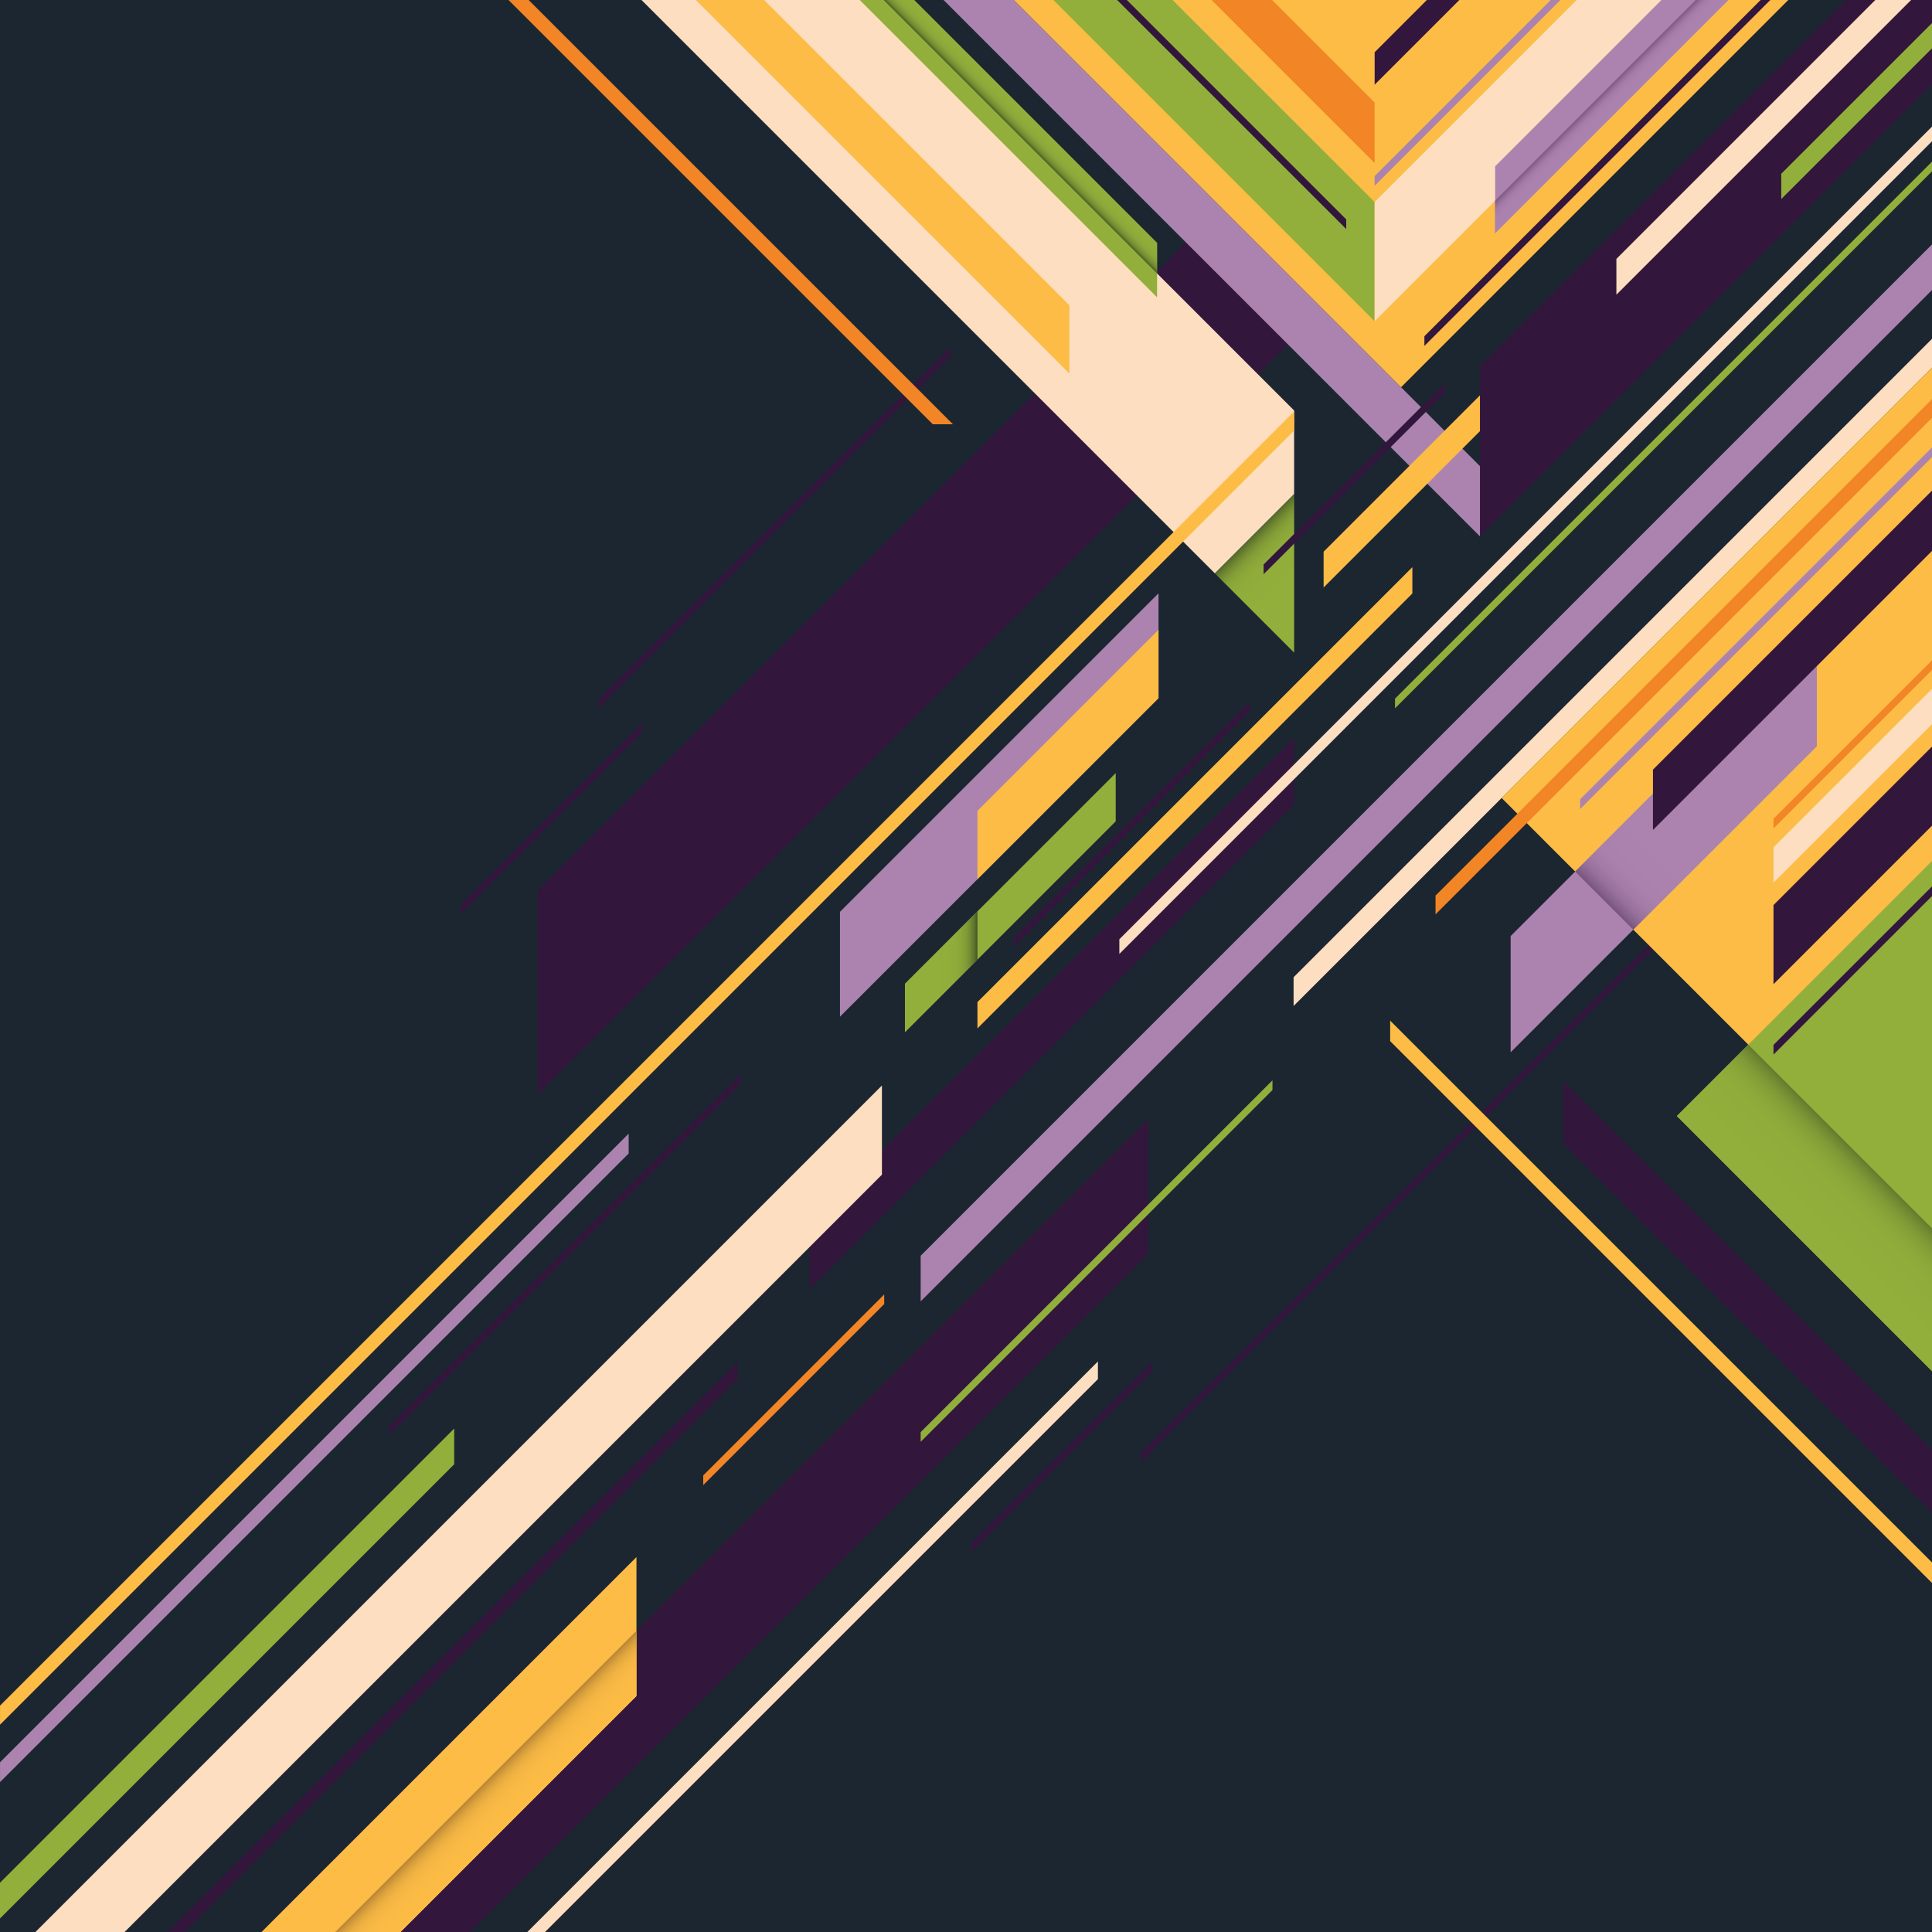 <svg xmlns="http://www.w3.org/2000/svg" xmlns:xlink="http://www.w3.org/1999/xlink" viewBox="0 0 722.83 722.83"><defs><style>.cls-1{fill:#1b2631;}.cls-2{fill:#32163c;}.cls-3{fill:#fddec0;}.cls-4{fill:#ab83ae;}.cls-5{fill:#fcbc45;}.cls-6{fill:#92af3b;}.cls-7{fill:url(#Nouv._nuance_de_dégradé_37);}.cls-8{fill:url(#Nouv._nuance_de_dégradé_38);}.cls-9{fill:url(#Nouv._nuance_de_dégradé_36);}.cls-10{fill:url(#Nouv._nuance_de_dégradé_35);}.cls-11{fill:url(#Nouv._nuance_de_dégradé_34);}.cls-12{fill:#f28525;}.cls-13{fill:url(#Nouv._nuance_de_dégradé_39);}.cls-14{fill:url(#Nouv._nuance_de_dégradé_33);}</style><linearGradient id="Nouv._nuance_de_dégradé_37" x1="669.68" y1="470.7" x2="710.04" y2="430.34" gradientUnits="userSpaceOnUse"><stop offset="0.24" stop-color="#92af3b"/><stop offset="0.53" stop-color="#90ad3b"/><stop offset="0.63" stop-color="#8aa639"/><stop offset="0.7" stop-color="#809b36"/><stop offset="0.76" stop-color="#718a32"/><stop offset="0.81" stop-color="#5e742d"/><stop offset="0.86" stop-color="#475927"/><stop offset="0.89" stop-color="#2d3c20"/></linearGradient><linearGradient id="Nouv._nuance_de_dégradé_38" x1="199.46" y1="684.16" x2="172.44" y2="657.14" gradientUnits="userSpaceOnUse"><stop offset="0.16" stop-color="#fcbc45"/><stop offset="0.4" stop-color="#faba45"/><stop offset="0.49" stop-color="#f3b543"/><stop offset="0.55" stop-color="#e8ab40"/><stop offset="0.6" stop-color="#d79d3c"/><stop offset="0.64" stop-color="#c18b37"/><stop offset="0.68" stop-color="#a57430"/><stop offset="0.71" stop-color="#865a28"/><stop offset="0.74" stop-color="#684121"/></linearGradient><linearGradient id="Nouv._nuance_de_dégradé_36" x1="647.56" y1="289.58" x2="578.91" y2="358.23" gradientUnits="userSpaceOnUse"><stop offset="0.4" stop-color="#ab83ae"/><stop offset="0.55" stop-color="#a981ac"/><stop offset="0.6" stop-color="#a27ba6"/><stop offset="0.64" stop-color="#97719b"/><stop offset="0.67" stop-color="#86618b"/><stop offset="0.7" stop-color="#704e76"/><stop offset="0.73" stop-color="#55365d"/><stop offset="0.75" stop-color="#36193f"/><stop offset="0.75" stop-color="#32163c"/></linearGradient><linearGradient id="Nouv._nuance_de_dégradé_35" x1="505.4" y1="235.75" x2="460.52" y2="190.86" gradientUnits="userSpaceOnUse"><stop offset="0.47" stop-color="#92af3b"/><stop offset="0.63" stop-color="#90ad3b"/><stop offset="0.69" stop-color="#8aa639"/><stop offset="0.73" stop-color="#809b36"/><stop offset="0.76" stop-color="#718a32"/><stop offset="0.79" stop-color="#5e742d"/><stop offset="0.82" stop-color="#475927"/><stop offset="0.84" stop-color="#2d3c20"/></linearGradient><linearGradient id="Nouv._nuance_de_dégradé_34" x1="612.62" y1="53.24" x2="588.33" y2="28.95" gradientUnits="userSpaceOnUse"><stop offset="0.38" stop-color="#ab83ae"/><stop offset="0.52" stop-color="#a981ac"/><stop offset="0.57" stop-color="#a27ba6"/><stop offset="0.6" stop-color="#97719b"/><stop offset="0.63" stop-color="#86618b"/><stop offset="0.66" stop-color="#704e76"/><stop offset="0.68" stop-color="#55365d"/><stop offset="0.7" stop-color="#36193f"/><stop offset="0.7" stop-color="#32163c"/></linearGradient><linearGradient id="Nouv._nuance_de_dégradé_39" x1="338.57" y1="363.56" x2="374.02" y2="363.56" gradientUnits="userSpaceOnUse"><stop offset="0.31" stop-color="#92af3b"/><stop offset="0.52" stop-color="#90ad3b"/><stop offset="0.59" stop-color="#8aa639"/><stop offset="0.65" stop-color="#809b36"/><stop offset="0.69" stop-color="#718a32"/><stop offset="0.73" stop-color="#5e742d"/><stop offset="0.76" stop-color="#475927"/><stop offset="0.79" stop-color="#2d3c20"/></linearGradient><linearGradient id="Nouv._nuance_de_dégradé_33" x1="398.57" y1="34.32" x2="377.27" y2="55.62" gradientUnits="userSpaceOnUse"><stop offset="0.47" stop-color="#92af3b"/><stop offset="0.62" stop-color="#90ad3b"/><stop offset="0.68" stop-color="#8aa639"/><stop offset="0.71" stop-color="#809b36"/><stop offset="0.75" stop-color="#718a32"/><stop offset="0.77" stop-color="#5e742d"/><stop offset="0.79" stop-color="#475927"/><stop offset="0.81" stop-color="#2d3c20"/></linearGradient></defs><title>Fichier 2</title><g id="Calque_2" data-name="Calque 2"><g id="Abstrait_3" data-name="Abstrait 3"><g id="Arrière-plan"><rect class="cls-1" width="722.83" height="722.83"/></g><g id="Composition_principale" data-name="Composition principale"><polygon class="cls-2" points="722.83 247.48 426.8 543.51 426.8 547.13 722.83 251.1 722.83 247.48"/><polygon class="cls-2" points="534.35 0 201.2 333.15 201.2 409.55 610.75 0 534.35 0"/><polygon class="cls-3" points="484.18 244.17 484.18 153.58 330.61 0 240.01 0 484.18 244.17"/><polygon class="cls-2" points="175.9 722.83 429.59 469.14 429.59 418.69 125.45 722.83 175.9 722.83"/><polygon class="cls-1" points="365.7 433.7 722.83 76.57 722.83 0 669.06 0 365.7 303.36 365.7 433.7"/><polygon class="cls-2" points="722.83 0 690.7 0 553.7 136.99 553.7 200.68 722.83 31.55 722.83 0"/><polygon class="cls-4" points="722.83 91.45 344.45 469.83 344.45 486.89 722.83 108.51 722.83 91.45"/><polygon class="cls-4" points="235.21 424.14 0.01 659.34 0.01 666.75 235.21 431.55 235.21 424.14"/><polygon class="cls-3" points="722.83 126.77 483.98 365.62 483.98 376.38 722.83 137.54 722.83 126.77"/><polygon class="cls-5" points="722.83 459.57 722.83 137.54 561.81 298.55 722.83 459.57"/><polygon class="cls-6" points="722.83 513 722.83 322.11 627.38 417.55 722.83 513"/><polygon class="cls-7" points="627.38 417.55 722.83 513 722.83 459.57 654.1 390.84 627.38 417.55"/><polygon class="cls-4" points="553.7 200.68 553.7 174.39 379.31 0 353.02 0 553.7 200.68"/><polygon class="cls-5" points="149.84 722.83 238.13 634.54 238.13 582.55 97.85 722.83 149.84 722.83"/><polygon class="cls-8" points="125.45 722.83 149.84 722.83 238.13 634.54 238.13 610.15 125.45 722.83"/><polygon class="cls-4" points="565.18 393.71 679.73 279.16 679.73 235.67 565.18 350.22 565.18 393.71"/><polygon class="cls-9" points="611.07 347.81 679.73 279.16 679.73 235.67 589.33 326.07 611.07 347.81"/><polygon class="cls-2" points="722.83 279.32 663.53 338.62 663.53 368.21 722.83 308.91 722.83 279.32"/><polygon class="cls-2" points="302.94 482.29 484.18 301.05 484.18 276.16 302.94 457.4 302.94 482.29"/><polygon class="cls-4" points="314.27 380.38 433.44 261.21 433.44 221.98 314.27 341.15 314.27 380.38"/><polygon class="cls-5" points="365.7 303.36 365.7 328.95 433.44 261.21 433.44 235.62 365.7 303.36"/><polygon class="cls-5" points="365.7 384.76 528.42 222.05 528.42 212.19 365.7 374.91 365.7 384.76"/><polygon class="cls-10" points="454.54 214.53 484.18 244.17 484.18 184.88 454.54 214.53"/><polygon class="cls-3" points="722.83 47.37 418.79 351.41 418.79 356.9 722.83 52.86 722.83 47.37"/><polygon class="cls-5" points="669.06 0 379.31 0 524.19 144.88 669.06 0"/><polygon class="cls-6" points="514.29 120.19 514.29 75.59 438.69 0 394.1 0 514.29 120.19"/><polygon class="cls-3" points="514.3 120.19 514.3 75.59 589.89 0 634.48 0 514.3 120.19"/><polygon class="cls-4" points="621.61 0 559.38 62.23 559.38 87.24 646.63 0 621.61 0"/><polygon class="cls-11" points="634.48 0 559.38 75.1 559.38 87.24 646.63 0 634.48 0"/><polygon class="cls-2" points="533.84 0 514.3 19.55 514.3 31.69 545.99 0 533.84 0"/><polygon class="cls-12" points="514.29 60.99 514.29 38.36 475.93 0 453.3 0 514.29 60.99"/><polygon class="cls-5" points="0.01 645.27 484.18 161.09 484.18 153.95 0.01 638.13 0.01 645.27"/><polygon class="cls-3" points="203.91 722.83 410.77 515.98 410.77 509.37 197.3 722.83 203.91 722.83"/><polygon class="cls-2" points="69.13 722.83 275.98 515.98 275.98 509.37 62.52 722.83 69.13 722.83"/><polygon class="cls-6" points="0 717.77 169.93 547.84 169.93 534.47 0 704.4 0 717.77"/><polygon class="cls-3" points="701.61 0 604.75 96.86 604.75 110.26 715.01 0 701.61 0"/><polygon class="cls-5" points="553.7 147.91 495.21 206.4 495.21 219.8 553.7 161.31 553.7 147.91"/><polygon class="cls-6" points="417.43 289.23 338.57 368.1 338.57 386.16 417.43 307.3 417.43 289.23"/><polygon class="cls-13" points="338.57 368.1 338.57 386.16 365.7 359.03 365.7 340.96 338.57 368.1"/><polygon class="cls-6" points="722.83 8.62 666.43 65.01 666.43 74.48 722.83 18.08 722.83 8.62"/><polygon class="cls-12" points="722.83 149.32 537.08 335.07 537.08 342.1 722.83 156.34 722.83 149.32"/><polygon class="cls-2" points="722.83 183.56 618.43 287.96 618.43 310.52 722.83 206.13 722.83 183.56"/><polygon class="cls-3" points="722.83 257.72 663.53 317.01 663.53 330.24 722.83 270.94 722.83 257.72"/><polygon class="cls-5" points="520.11 381.85 722.83 584.57 722.83 592.24 520.11 389.52 520.11 381.85"/><polygon class="cls-2" points="722.83 542.48 584.87 404.52 584.87 427.92 722.83 565.88 722.83 542.48"/><polygon class="cls-6" points="432.89 111.23 432.89 90.9 341.99 0 321.65 0 432.89 111.23"/><polygon class="cls-5" points="400.1 139.77 400.1 114.22 285.89 0 260.33 0 400.1 139.77"/><polygon class="cls-14" points="432.89 90.9 341.99 0 330.61 0 432.89 102.28 432.89 90.9"/><polygon class="cls-3" points="46.61 722.83 329.96 439.49 329.96 406.13 13.26 722.83 46.61 722.83"/><polygon class="cls-4" points="580.19 0 514.3 65.89 514.3 69.52 583.81 0 580.19 0"/><polygon class="cls-2" points="722.83 331.62 663.53 390.92 663.53 394.54 722.83 335.24 722.83 331.62"/><polygon class="cls-12" points="722.83 247.03 663.53 306.32 663.53 309.94 722.83 250.65 722.83 247.03"/><polygon class="cls-4" points="722.83 167.4 591.2 299.03 591.2 302.66 722.83 171.02 722.83 167.4"/><polygon class="cls-2" points="277.19 401.76 145.56 533.39 145.56 537.01 277.19 405.38 277.19 401.76"/><polygon class="cls-2" points="355.72 129.76 224.08 261.39 224.08 265.01 355.72 133.38 355.72 129.76"/><polygon class="cls-6" points="476.08 404.19 344.45 535.82 344.45 539.44 476.08 407.81 476.08 404.19"/><polygon class="cls-2" points="431.2 509.37 363.48 577.1 363.48 580.72 431.2 512.99 431.2 509.37"/><polygon class="cls-2" points="467.63 262.47 379.49 350.61 379.49 354.23 467.63 266.09 467.63 262.47"/><polygon class="cls-2" points="540.49 143.47 472.76 211.19 472.76 214.82 540.49 147.09 540.49 143.47"/><polygon class="cls-12" points="330.82 484.28 263.1 552.01 263.1 555.63 330.82 487.9 330.82 484.28"/><polygon class="cls-2" points="240.16 270.56 172.43 338.29 172.43 341.92 240.16 274.19 240.16 270.56"/><polygon class="cls-6" points="722.83 60.48 521.92 261.39 521.92 265.02 722.83 64.1 722.83 60.48"/><polygon class="cls-2" points="658.71 0 532.92 125.8 532.92 129.42 662.34 0 658.71 0"/><polygon class="cls-2" points="417.96 0 503.67 85.7 503.67 82.08 421.59 0 417.96 0"/><polygon class="cls-12" points="348.98 158.73 356.53 158.73 197.79 0 190.25 0 348.98 158.73"/></g></g></g></svg>